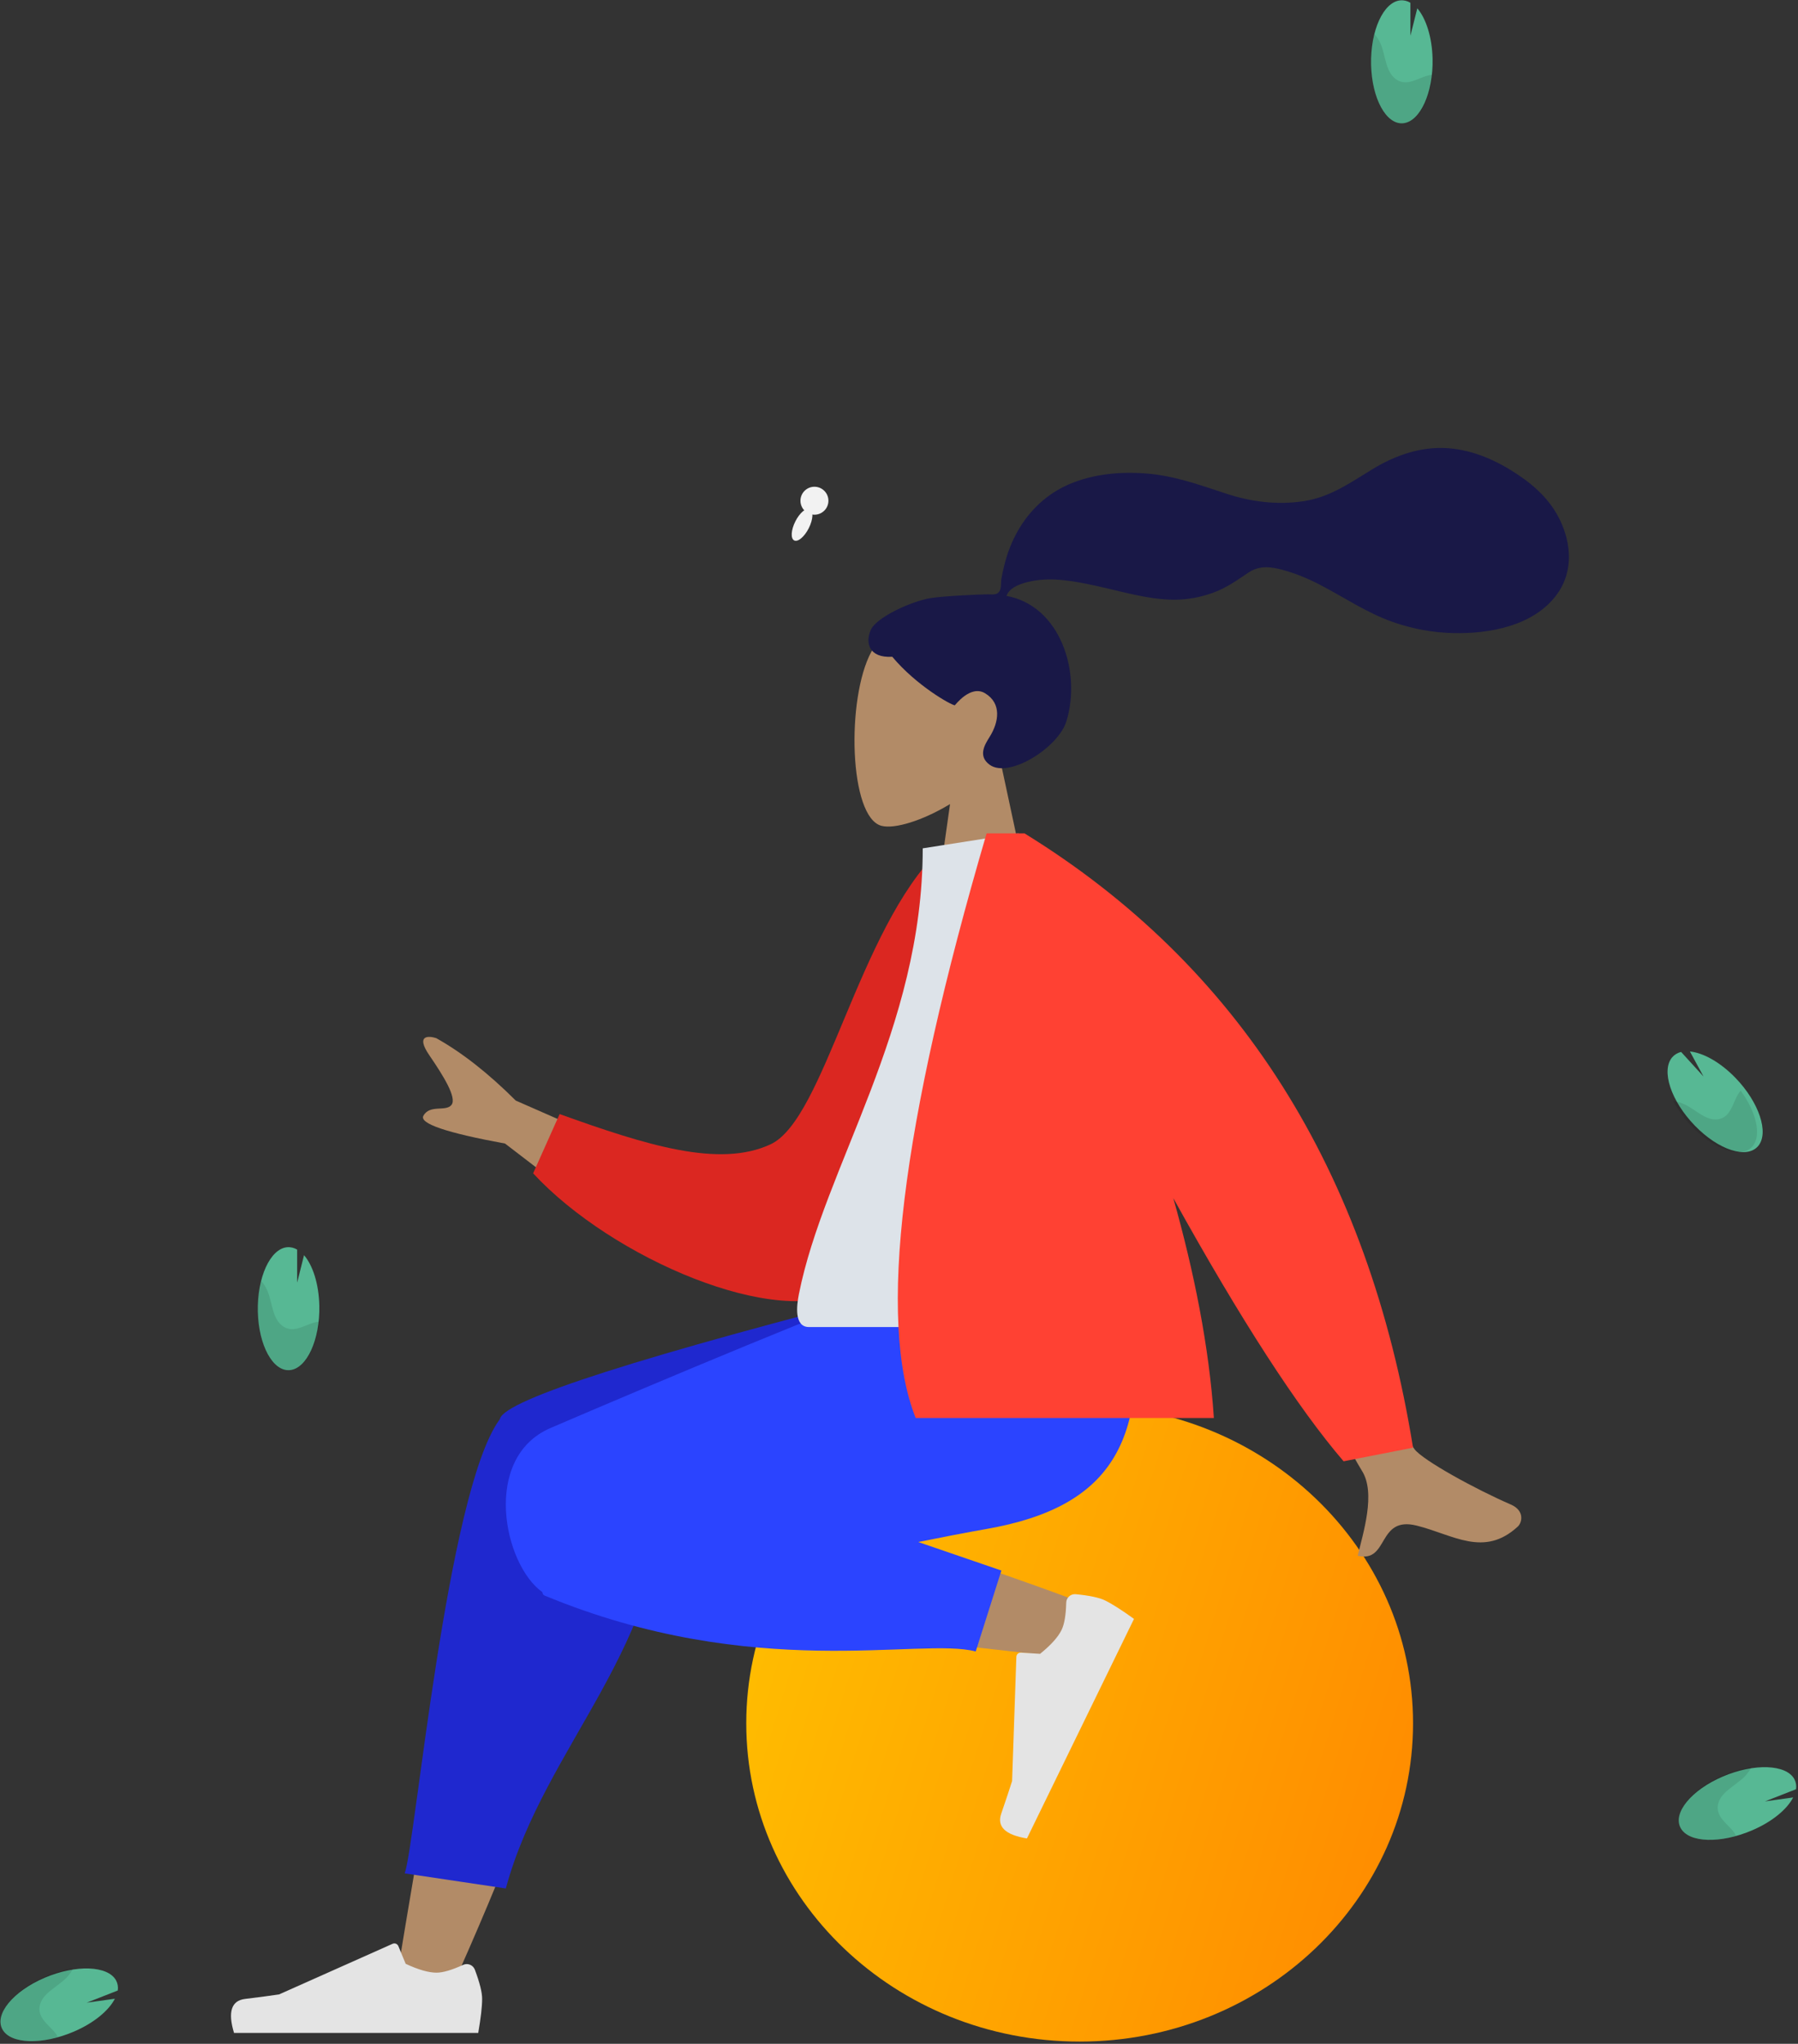 <svg width="534" height="607" viewBox="0 0 534 607" fill="none" xmlns="http://www.w3.org/2000/svg">
<rect x="0" y="0" width="534" height="607" fill="#333333" stroke="none"/>
<path fill-rule="evenodd" clip-rule="evenodd" d="M297.168 226.264C303.093 219.308 307.104 210.783 306.433 201.23C304.502 173.706 266.194 179.761 258.742 193.653C251.29 207.544 252.176 242.782 261.807 245.265C265.647 246.255 273.829 243.83 282.157 238.81L276.93 275.794H307.792L297.168 226.264Z" fill="#B28B67"/>
<path fill-rule="evenodd" clip-rule="evenodd" d="M276.333 177.642C280.401 176.975 291.353 176.516 293.373 176.516C294.664 176.516 296.062 176.811 296.827 175.626C297.453 174.655 297.223 173.013 297.41 171.887C297.627 170.578 297.935 169.287 298.247 167.998C299.134 164.332 300.475 160.844 302.352 157.569C305.873 151.426 311.032 146.613 317.544 143.813C324.736 140.721 332.873 140.013 340.609 140.64C348.887 141.311 356.381 144.044 364.196 146.616C371.644 149.067 379.446 150.032 387.235 148.835C395.084 147.629 401.014 143.375 407.635 139.336C414.412 135.202 422.157 132.498 430.168 133.12C437.647 133.7 444.54 136.789 450.724 140.915C456.51 144.775 461.285 149.419 463.98 155.956C466.88 162.987 466.877 170.705 462.109 176.919C455.197 185.926 442.366 188.255 431.692 188.024C425.517 187.89 419.453 186.763 413.624 184.712C405.849 181.977 399.131 177.342 391.858 173.581C388.445 171.816 384.917 170.367 381.219 169.323C377.63 168.309 374.096 167.844 370.847 170.012C367.41 172.306 364.33 174.559 360.397 175.995C356.625 177.373 352.63 178.143 348.611 178.112C340.791 178.052 333.083 175.615 325.489 173.983C319.296 172.652 312.669 171.326 306.356 172.605C303.721 173.139 299.873 174.241 298.921 176.979C314.937 179.882 321.227 199.693 316.712 214.235C314.275 222.084 299.627 231.26 293.932 227.134C290.323 224.519 292.514 221.087 293.932 218.822C296.646 214.483 297.575 208.91 292.552 205.889C288.218 203.284 283.662 209.471 283.576 209.464C282.385 209.37 272.094 203.549 265.004 195.055C258.009 195.469 256.948 190.857 258.618 187.084C260.288 183.312 270.713 178.564 276.333 177.642Z" fill="#191847"/>
<path d="M320.652 606.334C265.966 606.334 221.634 564.011 221.634 511.802C221.634 459.594 265.966 417.27 320.652 417.27C375.338 417.27 419.669 459.594 419.669 511.802C419.669 564.011 375.338 606.334 320.652 606.334Z" fill="url(#paint0_linear_0_351)"/>
<path fill-rule="evenodd" clip-rule="evenodd" d="M133.536 591.749C150.012 555.276 161.928 523.517 166.711 506.761C174.9 478.07 181.13 452.824 182.705 443.396C186.46 420.913 153.82 419.604 149.506 430.777C142.976 447.689 131.576 503.253 117.879 587.18L133.536 591.749ZM324.653 477.287C309.536 471.31 256.597 452.607 231.064 447.316C223.727 445.796 216.616 444.383 209.93 443.107C190.057 439.312 179.761 475.17 198.901 477.925C246.567 484.786 314.141 491.871 319.924 492.666C328.029 493.781 334.154 481.043 324.653 477.287Z" fill="#B28B67"/>
<path fill-rule="evenodd" clip-rule="evenodd" d="M197.732 433.24L279.502 391.607V382.544H269.777C190.669 402.706 150.245 415.626 148.505 421.306C148.486 421.367 148.469 421.428 148.453 421.49C148.413 421.542 148.374 421.595 148.336 421.647C132.658 443.212 123.269 548.492 120.187 556.375L150.229 560.858C161.721 518.237 198.487 488.546 197.511 437.5C197.774 436.003 197.841 434.583 197.732 433.24Z" fill="#1F28CF"/>
<path fill-rule="evenodd" clip-rule="evenodd" d="M272.708 457.965C280.19 456.467 287.079 455.13 292.975 454.096C331.056 447.415 342.161 427.027 335.595 382.544L265.431 382.544C253.97 385.837 194.406 410.82 163.501 424.108C143.047 432.903 149.495 464.606 161.078 472.857C161.141 473.363 161.349 473.707 161.721 473.861C224.03 499.69 273.323 486.138 289.789 490.468L297.406 466.438L272.708 457.965Z" fill="#2B44FF"/>
<path fill-rule="evenodd" clip-rule="evenodd" d="M319.483 473.468C323.565 473.858 326.463 474.472 328.177 475.308C330.261 476.325 333.134 478.156 336.794 480.801C335.615 483.219 325.017 504.952 305.002 546C298.575 544.962 296.028 542.509 297.361 538.641C298.695 534.773 299.77 531.544 300.588 528.953L301.856 492.06C301.881 491.35 302.476 490.794 303.186 490.818C303.198 490.819 303.21 490.82 303.222 490.82L308.897 491.177C312.121 488.567 314.248 486.206 315.278 484.093C316.115 482.376 316.578 479.667 316.667 475.966L316.667 475.966C316.701 474.546 317.879 473.423 319.299 473.457C319.361 473.458 319.422 473.462 319.483 473.468Z" fill="#E4E4E4"/>
<path fill-rule="evenodd" clip-rule="evenodd" d="M141.034 584.987C142.473 588.828 143.192 591.702 143.192 593.609C143.192 595.928 142.806 599.312 142.033 603.762C139.343 603.762 115.166 603.762 69.504 603.762C67.619 597.53 68.707 594.166 72.768 593.669C76.829 593.172 80.202 592.723 82.888 592.323L116.599 577.292C117.247 577.002 118.008 577.294 118.297 577.943C118.302 577.954 118.307 577.965 118.311 577.976L120.478 583.233C124.237 584.988 127.292 585.865 129.642 585.865C131.552 585.865 134.189 585.093 137.554 583.551L137.554 583.551C138.845 582.959 140.372 583.526 140.963 584.817C140.989 584.873 141.013 584.929 141.034 584.987Z" fill="#E4E4E4"/>
<path fill-rule="evenodd" clip-rule="evenodd" d="M199.773 347.326L153.178 326.859C145.015 318.724 137.133 312.541 129.532 308.31C127.259 307.587 123.375 307.368 127.519 313.42C131.662 319.473 135.748 326.026 134.092 328.147C132.437 330.268 127.641 327.927 125.746 331.377C124.483 333.676 132.567 336.427 149.998 339.629L184.895 366.389L199.773 347.326ZM388.153 352.963L361.802 358.192C388.302 407.587 402.514 433.766 404.437 436.73C408.764 443.399 404.727 455.62 403.236 462.056C412.591 464.234 408.902 450.151 420.74 453.091C431.546 455.775 440.708 462.663 450.784 453.374C452.023 452.232 452.93 448.662 448.706 446.831C438.183 442.27 422.637 433.728 420.116 430.412C416.679 425.89 406.024 400.074 388.153 352.963Z" fill="#B28B67"/>
<path fill-rule="evenodd" clip-rule="evenodd" d="M290.181 254.356L279.062 252.449C254.842 275.947 244.958 332.401 228.818 339.873C213.557 346.938 191.924 340.101 166.21 330.87L158.336 348.467C181.699 373.748 231.473 395.106 251.648 382.913C283.904 363.419 291.351 293.792 290.181 254.356Z" fill="#DB2721"/>
<path fill-rule="evenodd" clip-rule="evenodd" d="M338.655 394.12C294.069 394.12 261.273 394.12 240.266 394.12C235.77 394.12 236.617 387.627 237.267 384.35C244.768 346.537 274.048 305.776 274.048 251.95L302.428 247.499C325.902 285.258 334.019 331.747 338.655 394.12Z" fill="#DDE3E9"/>
<path fill-rule="evenodd" clip-rule="evenodd" d="M348.468 355.835C368.526 392.021 385.385 418.072 399.046 433.99L419.669 429.95C406.385 347.549 367.914 286.732 304.259 247.499L303.935 247.499L293.022 247.499C267.544 334.361 260.52 392.238 271.95 421.129H360.516C359.115 399.989 354.622 377.633 348.468 355.835H348.468Z" fill="#FF4133"/>
<path d="M94.836 387.743C94.682 381.235 92.882 375.782 90.297 372.776L88.253 380.936V371.136C87.356 370.578 86.306 370.327 85.258 370.42C80.231 370.888 76.348 379.439 76.579 389.513C76.811 399.587 81.079 407.383 86.106 406.914C91.133 406.445 95.067 397.856 94.836 387.743Z" fill="#57B894"/>
<path opacity="0.1" d="M93.802 392.661C91.663 393.131 89.589 394.448 87.449 394.709C85.31 394.969 82.962 393.952 81.618 390.653C80.888 388.88 80.522 386.637 79.909 384.694C79.435 383.106 78.641 381.633 77.574 380.365C76.829 383.348 76.496 386.419 76.583 389.493C76.818 399.585 81.149 407.383 86.249 406.914C90.528 406.523 93.985 400.394 94.846 392.492C94.495 392.528 94.146 392.585 93.802 392.661Z" fill="black"/>
<path d="M515.414 320.106C510.9 315.45 505.831 312.665 501.898 312.28L505.935 319.708L499.293 312.426C498.261 312.654 497.327 313.211 496.623 314.018C493.282 317.997 496.3 327.017 503.355 334.299C510.41 341.58 518.832 344.3 522.159 340.373C525.486 336.447 522.43 327.348 515.414 320.106Z" fill="#57B894"/>
<path opacity="0.1" d="M516.353 324.745C515.176 326.558 514.6 328.962 513.286 330.63C511.971 332.299 509.668 333.192 506.55 331.734C504.86 330.946 503.12 329.553 501.417 328.568C500.037 327.729 498.507 327.197 496.922 327.005C498.382 329.705 500.185 332.184 502.281 334.374C509.129 341.586 517.305 344.279 520.535 340.391C523.239 337.133 521.612 330.289 516.979 323.905C516.75 324.167 516.541 324.448 516.353 324.745Z" fill="black"/>
<path d="M241.886 152.864C244.18 152.864 246.04 151.005 246.04 148.713C246.04 146.42 244.18 144.561 241.886 144.561C239.592 144.561 237.732 146.42 237.732 148.713C237.732 151.005 239.592 152.864 241.886 152.864Z" fill="#F2F2F2"/>
<path d="M240.209 156.857C241.501 154.29 241.654 151.76 240.552 151.206C239.449 150.652 237.508 152.283 236.216 154.85C234.925 157.416 234.771 159.946 235.874 160.5C236.976 161.055 238.917 159.423 240.209 156.857Z" fill="#F2F2F2"/>
<path d="M425.469 17.432C425.315 10.989 423.515 5.471 420.931 2.464L418.887 10.625V0.824C417.99 0.267 416.94 0.016 415.891 0.109C410.864 0.577 406.981 9.128 407.213 19.202C407.444 29.275 411.713 37.071 416.74 36.603C421.767 36.134 425.701 27.544 425.469 17.432Z" fill="#57B894"/>
<path opacity="0.1" d="M424.436 22.35C422.296 22.819 420.222 24.137 418.083 24.397C415.943 24.658 413.595 23.641 412.252 20.342C411.521 18.568 411.156 16.326 410.543 14.383C410.069 12.795 409.274 11.322 408.208 10.053C407.463 13.037 407.129 16.108 407.216 19.181C407.451 29.274 411.782 37.072 416.883 36.603C421.161 36.211 424.618 30.083 425.479 22.18C425.128 22.217 424.78 22.273 424.436 22.35Z" fill="black"/>
<path d="M520.367 543.597C526.331 541.053 530.768 537.326 532.559 533.828L524.198 534.998L533.414 531.386C533.58 530.359 533.405 529.309 532.914 528.384C530.505 523.97 520.985 523.627 511.664 527.621C502.342 531.615 496.733 538.42 499.143 542.885C501.552 547.35 511.032 547.591 520.367 543.597Z" fill="#57B894"/>
<path opacity="0.1" d="M515.086 544.291C513.792 542.529 511.851 541.14 510.803 539.289C509.755 537.437 509.781 534.917 512.291 532.448C513.585 531.162 515.551 529.876 517.091 528.59C518.373 527.566 519.426 526.287 520.183 524.836C517.164 525.296 514.222 526.161 511.437 527.407C502.277 531.445 496.765 538.324 499.133 542.838C501.125 546.58 508.034 547.428 515.616 545.217C515.457 544.898 515.28 544.589 515.086 544.291Z" fill="black"/>
<path d="M21.924 603.378C27.889 600.834 32.326 597.107 34.116 593.609L25.756 594.78L34.972 591.167C35.138 590.14 34.962 589.09 34.472 588.165C32.062 583.751 22.543 583.408 13.221 587.402C3.9 591.396 -1.709 598.201 0.7 602.666C3.11 607.131 12.589 607.373 21.924 603.378Z" fill="#57B894"/>
<path opacity="0.1" d="M16.643 604.072C15.349 602.31 13.409 600.922 12.361 599.07C11.313 597.218 11.339 594.698 13.849 592.229C15.142 590.943 17.109 589.657 18.649 588.372C19.931 587.347 20.984 586.069 21.741 584.617C18.722 585.077 15.78 585.942 12.995 587.189C3.835 591.226 -1.677 598.105 0.691 602.619C2.683 606.361 9.592 607.209 17.174 604.998C17.015 604.679 16.838 604.37 16.643 604.072Z" fill="black"/>
<defs>
<linearGradient id="paint0_linear_0_351" x1="224.209" y1="421.843" x2="444.827" y2="489.953" gradientUnits="userSpaceOnUse">
<stop stop-color="#FFC000"/>
<stop offset="1" stop-color="#FF8A00"/>
</linearGradient>
</defs>
</svg>

